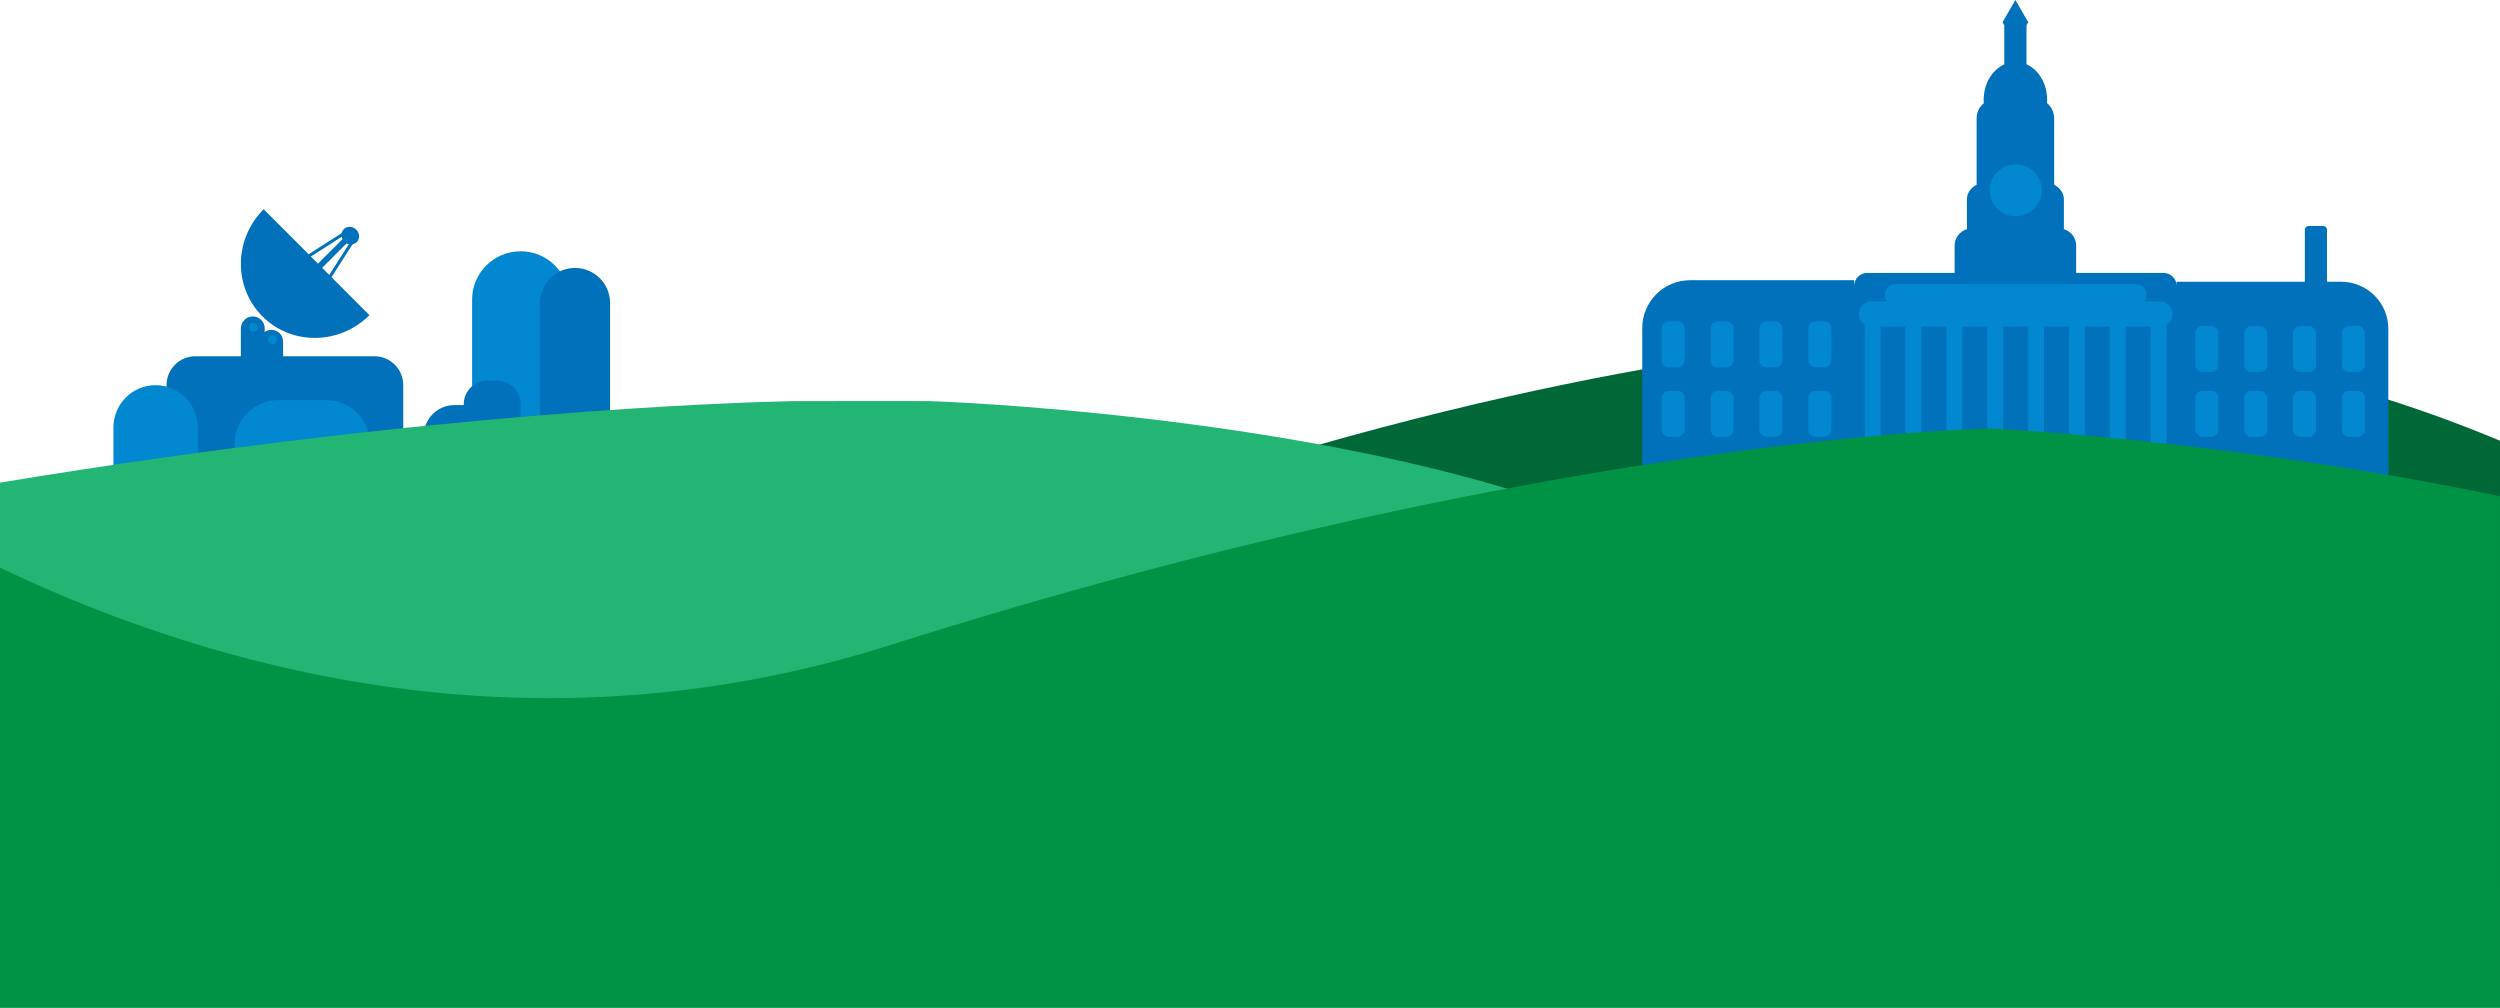 <?xml version="1.0" encoding="utf-8"?>
<!-- Generator: Adobe Illustrator 24.2.3, SVG Export Plug-In . SVG Version: 6.00 Build 0)  -->
<svg version="1.1" id="Layer_1" xmlns="http://www.w3.org/2000/svg" xmlns:xlink="http://www.w3.org/1999/xlink" x="0px" y="0px"
	 viewBox="0 0 2160 870.8" style="enable-background:new 0 0 2160 870.8;" xml:space="preserve">
<style type="text/css">
	.st0{fill:#0071BA;}
	.st1{fill:#0287D1;}
	.st2{fill:#006837;}
	.st3{fill:#22B573;}
	.st4{fill:#009245;}
</style>
<path class="st0" d="M168.8,307.8h154.7c13.7,0,24.9,11.1,24.9,24.9l0,0v85.9l0,0H143.9l0,0v-85.9
	C143.9,318.9,155.1,307.8,168.8,307.8L168.8,307.8z"/>
<path class="st0" d="M227.8,180.8c-25.8,25.8-26.3,67.2-1.1,92.5s66.6,24.8,92.5-1L227.8,180.8z"/>
<rect x="243.5" y="226.9" transform="matrix(0.707 -0.707 0.707 0.707 -81.179 262.875)" class="st0" width="66.5" height="5.1"/>
<rect x="241.6" y="215.7" transform="matrix(0.843 -0.538 0.538 0.843 -73.916 181.1)" class="st0" width="62.6" height="2.7"/>
<rect x="257.7" y="231.9" transform="matrix(0.538 -0.843 0.843 0.538 -63.165 351.19)" class="st0" width="62.6" height="2.7"/>
<ellipse transform="matrix(0.707 -0.707 0.707 0.707 -55.301 273.64)" class="st0" cx="302.7" cy="203.6" rx="7.3" ry="7.9"/>
<path class="st0" d="M218.4,273.4L218.4,273.4c5.7,0,10.3,4.6,10.3,10.3v61.9c0,5.7-4.6,10.3-10.3,10.3l0,0
	c-5.7,0-10.3-4.6-10.3-10.3v-61.9C208.2,278,212.8,273.4,218.4,273.4z"/>
<path class="st0" d="M234.5,285L234.5,285c5.6,0,10.1,4.5,10.1,10.1v16c0,5.6-4.5,10.1-10.1,10.1l0,0c-5.6,0-10.1-4.5-10.1-10.1v-16
	C224.4,289.5,229,285,234.5,285z"/>
<circle class="st1" cx="218.8" cy="282.8" r="3.8"/>
<circle class="st1" cx="235.5" cy="293.4" r="3.8"/>
<path class="st1" d="M240.6,345.7h41.2c21,0,38,17,38,38l0,0v20.1l0,0H202.6l0,0v-20.1C202.6,362.7,219.6,345.7,240.6,345.7
	L240.6,345.7z"/>
<path class="st1" d="M134.4,332.8L134.4,332.8c20.1,0,36.5,16.3,36.5,36.5l0,0v39.2l0,0H98l0,0v-39.2
	C98,349.2,114.3,332.8,134.4,332.8z"/>
<path class="st1" d="M449.8,217.1L449.8,217.1c23.2,0,42,18.8,42,42l0,0v124.6l0,0h-83.9l0,0V259.1
	C407.8,235.9,426.6,217.1,449.8,217.1L449.8,217.1z"/>
<path class="st0" d="M496.8,231.5L496.8,231.5c16.7,0,30.3,13.6,30.3,30.3v121.9l0,0h-60.6l0,0V261.8
	C466.5,245.1,480.1,231.5,496.8,231.5L496.8,231.5z"/>
<path class="st0" d="M392.6,350h18.9l0,0v33.8l0,0h-45.3l0,0v-7.3C366.1,361.8,378,350,392.6,350z"/>
<path class="st0" d="M421,328.9h8.5c11.2,0,20.3,9.1,20.3,20.3l0,0v18c0,1.3-1,2.3-2.3,2.3H421c-11.2,0-20.3-9.1-20.3-20.3l0,0l0,0
	C400.7,338,409.8,328.9,421,328.9z"/>
<path class="st0" d="M393.8,363.7h54.4c7.1,0,12.8,5.7,12.8,12.8v7.2l0,0h-67.2c-5.5,0-10-4.5-10-10l0,0
	C383.7,368.2,388.2,363.7,393.8,363.7z"/>
<path class="st2" d="M2160,380.8V769H866.8V469.4c25.3-5.9,50.3-13.2,74.8-21.9c359.7-127.7,627-152.8,707.4-157.7
	c7.2-0.4,12.9-0.7,17-0.9c4.1-0.2,70.3-0.4,102.6-0.3h8.6c4.8,0,7.9,0.1,8.6,0.1c1.5,0.1,3,0.2,4.7,0.4c2.6,0.2,5.4,0.5,8.6,0.8
	c4,0.4,8.5,0.9,13.4,1.4c2.7,0.3,5.6,0.6,8.6,1c4.2,0.5,8.7,1.1,13.4,1.7c2.8,0.4,5.6,0.8,8.6,1.2c4.3,0.6,8.8,1.2,13.4,2l8.6,1.3
	c4.3,0.7,8.8,1.4,13.4,2.2l8.6,1.5c4.4,0.7,8.8,1.6,13.4,2.4c2.8,0.5,5.7,1.1,8.6,1.6c4.4,0.8,8.9,1.7,13.4,2.6
	c2.8,0.6,5.7,1.2,8.6,1.8c5.5,1.2,11.1,2.4,16.7,3.6l7.6,1.7c29.8,6.7,62,15.1,95.3,25.4C2088,352.7,2124.4,365.9,2160,380.8z"/>
<path class="st0" d="M2022.5,243.4h-12v-44.8c0-1.9-1.5-3.4-3.4-3.4h-12.3c-1.9,0-3.4,1.5-3.4,3.4v44.8h-110.8v3.6
	c0-6.2-5.1-11.2-11.3-11.2h-75.5v-23.6c0-6.6-4.3-12.3-10.6-14.2v-25.8c0-5.3-3.4-10-8.4-12.6v-57.5c0-5-2.3-9.8-6.2-13
	c0.1-0.9,0.1-1.9,0.1-2.9c0-14.1-7.4-26-17.8-30.7V21.8l1.5-2.6L1741.3,0l-11.1,19.2l1.5,2.6v33.8c-10.4,4.7-17.8,16.6-17.8,30.7
	c0,1,0,1.9,0.1,2.9c-3.9,3.2-6.2,7.9-6.2,13v57.4c-5,2.6-8.4,7.3-8.4,12.6V198c-6.3,1.9-10.6,7.7-10.6,14.2v23.6h-75.5
	c-6.2,0-11.2,5-11.3,11.2v-4.9h-141.7c-22.9,0-41.4,18.5-41.4,41.4l0,0v144h183.2v-16.1c0,6.2,5.1,11.3,11.3,11.3H1869
	c6.2,0,11.3-5.1,11.3-11.3v17.4h183.2v-144C2063.9,261.9,2045.4,243.4,2022.5,243.4z"/>
<path class="st1" d="M1877.2,271.3c0-6-4.9-10.8-10.8-10.8h-13.8c3.2-3.9,2.7-9.7-1.3-12.9c-1.6-1.4-3.7-2.1-5.9-2.1h-207.7
	c-5.1,0-9.2,4.1-9.2,9.2c0,2.1,0.7,4.2,2.1,5.8h-13.8c-6,0-10.8,4.8-10.8,10.8c0,3.8,1.9,7.2,5.1,9.2v149.7h13.8v-148h21.5v148h13.8
	v-148h21.5v148h13.8v-148h21.5v148h13.8v-148h21.5v148h13.8v-148h21.5v148h13.8v-148h21.4v148h13.8v-148h21.5v148h13.8V280.4
	C1875.2,278.5,1877.1,275,1877.2,271.3z"/>
<circle class="st1" cx="1741.6" cy="164.4" r="22.5"/>
<path class="st1" d="M1441.9,277.7h7.5c3.4,0,6.2,2.8,6.2,6.2v27.3c0,3.4-2.8,6.2-6.2,6.2h-7.5c-3.4,0-6.2-2.8-6.2-6.2v-27.3
	C1435.7,280.5,1438.5,277.7,1441.9,277.7z"/>
<path class="st1" d="M1484.1,277.7h7.5c3.4,0,6.2,2.8,6.2,6.2v27.3c0,3.4-2.8,6.2-6.2,6.2h-7.5c-3.4,0-6.2-2.8-6.2-6.2v-27.3
	C1477.9,280.5,1480.7,277.7,1484.1,277.7z"/>
<path class="st1" d="M1526.3,277.7h7.5c3.4,0,6.2,2.8,6.2,6.2v27.3c0,3.4-2.8,6.2-6.2,6.2h-7.5c-3.4,0-6.2-2.8-6.2-6.2v-27.3
	C1520.2,280.5,1522.9,277.7,1526.3,277.7z"/>
<path class="st1" d="M1568.6,277.7h7.5c3.4,0,6.2,2.8,6.2,6.2v27.3c0,3.4-2.8,6.2-6.2,6.2h-7.5c-3.4,0-6.2-2.8-6.2-6.2v-27.3
	C1562.4,280.5,1565.1,277.7,1568.6,277.7z"/>
<path class="st1" d="M1441.9,337.7h7.5c3.4,0,6.2,2.8,6.2,6.2v27.3c0,3.4-2.8,6.2-6.2,6.2h-7.5c-3.4,0-6.2-2.8-6.2-6.2v-27.3
	C1435.7,340.5,1438.5,337.7,1441.9,337.7z"/>
<path class="st1" d="M1484.1,337.7h7.5c3.4,0,6.2,2.8,6.2,6.2v27.3c0,3.4-2.8,6.2-6.2,6.2h-7.5c-3.4,0-6.2-2.8-6.2-6.2v-27.3
	C1477.9,340.5,1480.7,337.7,1484.1,337.7z"/>
<path class="st1" d="M1526.3,337.7h7.5c3.4,0,6.2,2.8,6.2,6.2v27.3c0,3.4-2.8,6.2-6.2,6.2h-7.5c-3.4,0-6.2-2.8-6.2-6.2v-27.3
	C1520.2,340.5,1522.9,337.7,1526.3,337.7z"/>
<path class="st1" d="M1568.6,337.7h7.5c3.4,0,6.2,2.8,6.2,6.2v27.3c0,3.4-2.8,6.2-6.2,6.2h-7.5c-3.4,0-6.2-2.8-6.2-6.2v-27.3
	C1562.4,340.5,1565.1,337.7,1568.6,337.7z"/>
<path class="st1" d="M1903,337.7h7.5c3.4,0,6.2,2.8,6.2,6.2v27.3c0,3.4-2.8,6.2-6.2,6.2h-7.5c-3.4,0-6.2-2.8-6.2-6.2v-27.3
	C1896.8,340.5,1899.5,337.7,1903,337.7z"/>
<path class="st1" d="M1945.2,337.7h7.5c3.4,0,6.2,2.8,6.2,6.2v27.3c0,3.4-2.8,6.2-6.2,6.2h-7.5c-3.4,0-6.2-2.8-6.2-6.2v-27.3
	C1939,340.5,1941.8,337.7,1945.2,337.7z"/>
<path class="st1" d="M1987.4,337.7h7.5c3.4,0,6.2,2.8,6.2,6.2v27.3c0,3.4-2.8,6.2-6.2,6.2h-7.5c-3.4,0-6.2-2.8-6.2-6.2v-27.3
	C1981.2,340.5,1984,337.7,1987.4,337.7z"/>
<path class="st1" d="M2029.6,337.7h7.5c3.4,0,6.2,2.8,6.2,6.2v27.3c0,3.4-2.8,6.2-6.2,6.2h-7.5c-3.4,0-6.2-2.8-6.2-6.2v-27.3
	C2023.4,340.5,2026.2,337.7,2029.6,337.7z"/>
<path class="st1" d="M1903,281.7h7.5c3.4,0,6.2,2.8,6.2,6.2v27.3c0,3.4-2.8,6.2-6.2,6.2h-7.5c-3.4,0-6.2-2.8-6.2-6.2v-27.3
	C1896.8,284.5,1899.5,281.7,1903,281.7z"/>
<path class="st1" d="M1945.2,281.7h7.5c3.4,0,6.2,2.8,6.2,6.2v27.3c0,3.4-2.8,6.2-6.2,6.2h-7.5c-3.4,0-6.2-2.8-6.2-6.2v-27.3
	C1939,284.5,1941.8,281.7,1945.2,281.7z"/>
<path class="st1" d="M1987.4,281.7h7.5c3.4,0,6.2,2.8,6.2,6.2v27.3c0,3.4-2.8,6.2-6.2,6.2h-7.5c-3.4,0-6.2-2.8-6.2-6.2v-27.3
	C1981.2,284.5,1984,281.7,1987.4,281.7z"/>
<path class="st1" d="M2029.6,281.7h7.5c3.4,0,6.2,2.8,6.2,6.2v27.3c0,3.4-2.8,6.2-6.2,6.2h-7.5c-3.4,0-6.2-2.8-6.2-6.2v-27.3
	C2023.4,284.5,2026.2,281.7,2029.6,281.7z"/>
<path class="st3" d="M1363.5,442.8c-205.3-77.1-499.7-94.1-559.4-96.2c-5.2-0.2-114.7,0-119.9,0c-48.6,1-313.4,9-684.2,70.4v342.2
	h1438.9V460.4C1412.5,457.4,1387.2,451.7,1363.5,442.8z"/>
<g>
	<path class="st4" d="M1720.6,370.2c0,0-377.6,5.4-951.6,187.2c-306.4,97.1-580.3,23.1-769-66.9v380.4h2160V428.8
		C1928.3,380.4,1720.6,370.2,1720.6,370.2z"/>
</g>
</svg>
